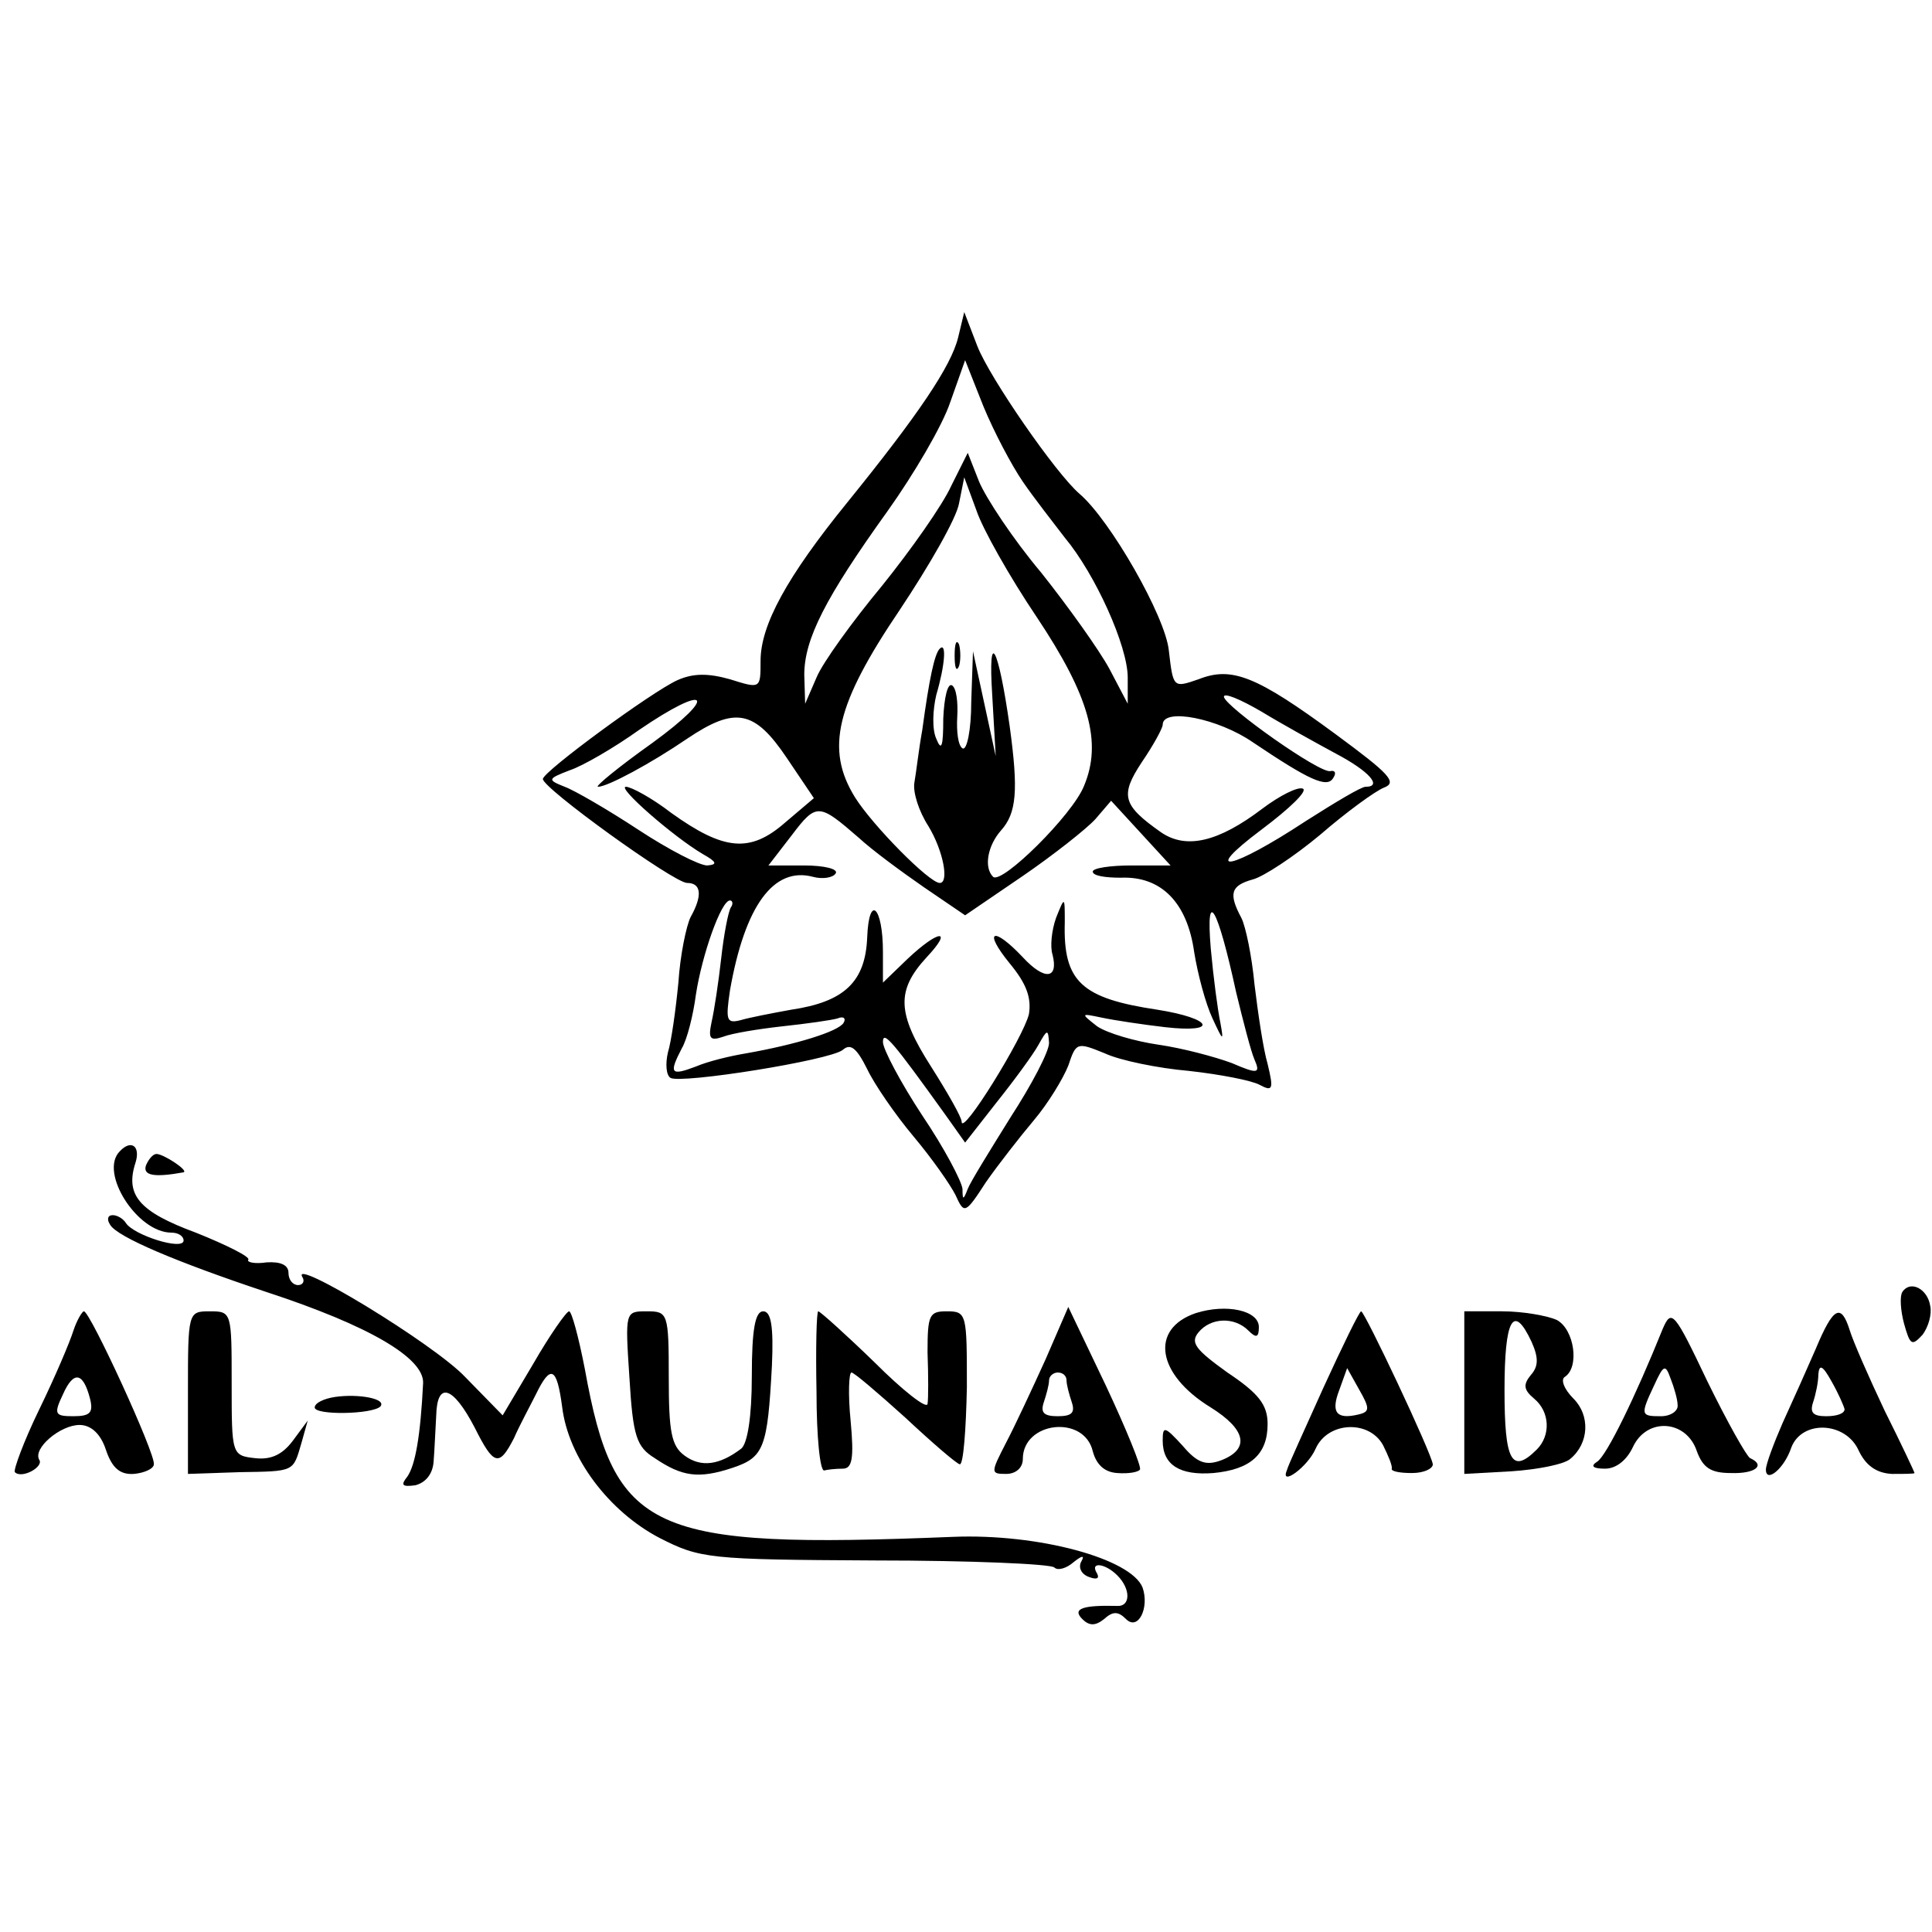 <?xml version="1.0" standalone="no"?>
<!DOCTYPE svg PUBLIC "-//W3C//DTD SVG 20010904//EN"
 "http://www.w3.org/TR/2001/REC-SVG-20010904/DTD/svg10.dtd">
<svg version="1.0" xmlns="http://www.w3.org/2000/svg"
 width="221pt" height="221pt" viewBox="0 0 221 221"
 preserveAspectRatio="xMidYMid meet">
<g transform="translate(0,221) scale(0.1,-0.1)"
fill="#000000" stroke="none">
<path d="M1096 1824 c-8 -33 -46 -89 -127 -189 -69 -85 -99 -140 -99 -181 0
-32 0 -32 -35 -21 -25 7 -42 7 -60 -1 -29 -13 -153 -104 -154 -113 -1 -10 150
-119 165 -119 16 0 18 -14 4 -39 -5 -10 -12 -44 -14 -75 -3 -31 -8 -67 -12
-80 -3 -13 -2 -26 3 -29 12 -7 182 20 197 32 9 8 16 2 28 -22 8 -17 32 -52 53
-77 21 -25 42 -55 48 -67 10 -22 11 -22 35 15 14 20 39 52 55 71 16 19 33 47
39 62 9 27 10 27 42 14 17 -8 61 -17 96 -20 36 -4 72 -11 81 -16 15 -8 16 -5
9 24 -5 17 -11 58 -15 91 -3 32 -10 66 -15 76 -15 28 -12 37 13 44 12 3 47 26
77 51 30 26 63 50 73 54 16 6 6 16 -55 61 -91 67 -119 78 -157 63 -29 -10 -29
-10 -34 33 -4 39 -67 149 -102 179 -27 23 -103 133 -117 169 l-15 39 -7 -29z
m74 -165 c13 -19 35 -47 48 -64 35 -42 72 -124 72 -160 l0 -30 -21 40 c-12 22
-47 71 -78 110 -32 38 -63 85 -71 104 l-13 33 -19 -38 c-10 -22 -46 -73 -79
-114 -34 -41 -68 -88 -75 -105 l-13 -30 -1 33 c0 41 24 88 95 187 30 42 63 98
72 125 l17 48 21 -53 c12 -29 32 -67 45 -86z m16 -155 c60 -90 75 -143 54
-193 -13 -33 -94 -113 -104 -104 -11 11 -6 36 9 53 18 20 20 46 10 119 -13 92
-25 114 -20 36 l4 -70 -13 60 -13 60 -2 -58 c0 -32 -5 -56 -10 -53 -5 3 -7 19
-6 36 1 17 -1 33 -6 36 -5 3 -9 -14 -10 -38 0 -32 -2 -38 -8 -23 -5 11 -4 33
0 50 10 34 12 61 4 53 -6 -6 -12 -34 -20 -93 -4 -22 -7 -49 -9 -60 -2 -11 5
-33 16 -50 17 -28 24 -65 13 -65 -12 0 -77 66 -97 98 -34 55 -22 106 51 214
34 51 65 105 68 122 l6 30 14 -38 c7 -21 38 -76 69 -122z m342 -156 c38 -20
54 -38 34 -38 -5 0 -35 -18 -68 -39 -85 -56 -123 -64 -51 -10 32 24 54 45 47
47 -6 2 -26 -8 -46 -23 -50 -38 -87 -47 -116 -27 -44 31 -47 42 -22 80 13 19
24 39 24 43 0 20 64 7 103 -20 64 -43 85 -53 92 -41 4 6 2 9 -3 8 -11 -4 -121
74 -122 85 0 5 19 -3 43 -17 23 -14 61 -35 85 -48z m-782 12 c-38 -27 -66 -50
-62 -50 11 0 61 27 102 55 55 37 77 33 114 -22 l31 -46 -33 -28 c-40 -35 -70
-32 -130 11 -22 17 -46 30 -52 30 -11 0 54 -57 88 -77 16 -9 17 -12 5 -13 -9
0 -44 18 -79 41 -35 23 -73 45 -84 49 -20 8 -20 9 6 19 15 5 51 26 79 46 79
54 92 41 15 -15z m236 -108 c15 -14 49 -39 75 -57 l47 -32 66 45 c35 24 73 54
83 65 l18 21 34 -37 34 -37 -45 0 c-24 0 -44 -3 -44 -7 0 -5 15 -7 32 -7 46 2
76 -28 84 -85 4 -25 13 -59 21 -76 12 -26 13 -27 9 -5 -3 14 -8 52 -11 85 -6
72 8 47 29 -50 8 -33 17 -68 21 -77 7 -16 4 -17 -26 -4 -19 7 -56 17 -84 21
-27 4 -58 13 -70 21 -19 15 -19 15 5 10 14 -3 47 -8 73 -11 62 -7 54 10 -9 20
-87 13 -108 32 -106 100 0 30 0 30 -10 5 -5 -14 -7 -33 -4 -42 7 -28 -9 -30
-34 -3 -34 36 -46 31 -15 -7 19 -23 25 -39 22 -58 -6 -26 -77 -141 -77 -123 0
5 -16 33 -35 63 -39 61 -40 87 -5 125 31 33 14 32 -22 -2 l-28 -27 0 35 c0 52
-16 67 -18 17 -2 -51 -26 -74 -87 -83 -22 -4 -48 -9 -58 -12 -16 -4 -17 0 -12
34 17 97 50 142 95 130 11 -3 23 -1 26 4 3 5 -13 9 -36 9 l-41 0 27 35 c28 37
31 36 76 -3z m-146 -80 c-3 -5 -8 -31 -11 -58 -3 -27 -8 -60 -11 -73 -4 -19
-2 -22 13 -17 10 4 41 9 68 12 28 3 56 7 63 9 7 3 10 0 7 -5 -6 -10 -55 -25
-112 -35 -18 -3 -43 -9 -57 -15 -29 -11 -31 -8 -16 21 6 10 13 38 16 61 7 46
29 108 39 108 3 0 4 -4 1 -8z m246 -238 l22 -31 36 46 c20 25 42 55 48 66 10
18 11 18 12 2 0 -10 -20 -48 -44 -85 -23 -37 -46 -74 -49 -82 -5 -13 -6 -13
-6 0 -1 9 -21 47 -46 84 -25 38 -45 76 -45 84 0 14 11 1 72 -84z"/>
<path d="M1092 1460 c0 -14 2 -19 5 -12 2 6 2 18 0 25 -3 6 -5 1 -5 -13z"/>
<path d="M137 893 c-24 -24 20 -93 59 -93 8 0 14 -4 14 -9 0 -12 -57 6 -66 20
-3 5 -10 9 -15 9 -6 0 -7 -5 -3 -11 8 -14 77 -43 179 -77 116 -38 180 -75 179
-104 -3 -61 -9 -94 -18 -107 -8 -10 -6 -12 9 -10 12 3 20 13 21 27 1 12 2 36
3 53 1 39 19 34 44 -14 22 -44 28 -45 45 -12 6 14 18 36 25 50 17 35 24 31 30
-14 7 -59 54 -120 111 -150 47 -24 56 -25 247 -26 109 0 201 -4 205 -8 4 -4
14 -1 22 6 10 8 13 8 9 1 -4 -7 0 -15 9 -18 8 -3 12 -2 9 4 -9 14 9 12 23 -2
16 -16 15 -36 0 -35 -39 1 -52 -3 -40 -15 8 -8 15 -8 25 0 10 9 16 9 25 0 14
-14 27 13 19 36 -13 33 -119 62 -217 58 -347 -14 -387 4 -421 192 -7 36 -15
66 -18 66 -3 0 -22 -27 -41 -60 l-35 -59 -43 44 c-36 38 -201 138 -186 114 3
-5 0 -9 -5 -9 -6 0 -11 6 -11 14 0 9 -9 13 -25 12 -13 -2 -23 0 -21 3 3 3 -25
17 -60 31 -65 24 -81 43 -69 80 6 19 -5 27 -18 13z"/>
<path d="M167 877 c-4 -12 10 -14 43 -8 6 2 -23 21 -31 21 -4 0 -9 -6 -12 -13z"/>
<path d="M2176 732 c-3 -5 -2 -21 2 -36 7 -25 9 -26 21 -13 7 9 11 24 9 33 -3
20 -23 30 -32 16z"/>
<path d="M1368 708 c-53 -18 -45 -70 17 -108 40 -25 45 -47 13 -60 -18 -7 -28
-4 -45 16 -21 23 -23 23 -23 6 0 -28 20 -40 58 -37 42 4 62 21 62 56 0 22 -10
35 -46 59 -36 26 -43 34 -33 46 14 17 41 18 57 2 9 -9 12 -8 12 4 0 19 -37 27
-72 16z"/>
<path d="M84 688 c-4 -13 -21 -53 -39 -90 -18 -37 -30 -70 -28 -72 8 -8 33 6
28 14 -8 13 24 40 46 40 13 0 24 -10 30 -28 7 -21 16 -29 32 -28 12 1 23 6 23
11 2 12 -73 175 -80 175 -2 0 -8 -10 -12 -22z m19 -78 c4 -16 0 -20 -19 -20
-21 0 -23 2 -12 25 12 27 23 26 31 -5z"/>
<path d="M215 617 l0 -93 58 2 c65 1 62 0 72 34 l7 25 -17 -23 c-12 -16 -25
-22 -43 -20 -27 3 -27 4 -27 86 0 81 0 82 -25 82 -25 0 -25 -1 -25 -93z"/>
<path d="M720 634 c4 -67 8 -79 29 -92 31 -21 50 -24 89 -11 36 12 40 23 45
117 2 45 -1 62 -10 62 -9 0 -13 -20 -13 -74 0 -47 -5 -77 -12 -83 -25 -19 -46
-22 -65 -8 -15 11 -18 27 -18 89 0 74 -1 76 -25 76 -25 0 -25 0 -20 -76z"/>
<path d="M934 618 c0 -51 4 -92 9 -90 4 1 13 2 21 2 11 0 13 12 9 55 -3 30 -2
55 1 55 3 0 31 -24 62 -52 31 -29 59 -53 62 -53 4 0 7 39 8 88 0 84 0 87 -23
87 -20 0 -22 -4 -22 -47 1 -27 1 -53 0 -59 -1 -6 -28 15 -61 48 -33 32 -62 58
-64 58 -2 0 -3 -42 -2 -92z"/>
<path d="M1196 655 c-15 -33 -35 -76 -45 -95 -18 -35 -18 -36 0 -36 11 0 19 7
19 17 0 43 70 51 80 9 4 -15 13 -24 28 -25 13 -1 24 1 26 4 2 3 -16 47 -39 96
l-43 90 -26 -60z m24 -24 c0 -5 3 -16 6 -25 4 -12 0 -16 -16 -16 -16 0 -20 4
-16 16 3 9 6 20 6 25 0 5 5 9 10 9 6 0 10 -4 10 -9z"/>
<path d="M1514 623 c-21 -47 -41 -90 -42 -95 -8 -19 24 4 33 25 14 31 61 33
77 4 6 -12 11 -24 10 -27 -1 -3 9 -5 23 -5 14 0 24 5 24 10 -2 14 -78 175 -82
175 -2 0 -21 -39 -43 -87z m40 -31 c-25 -6 -32 2 -22 28 l9 25 14 -25 c12 -21
12 -25 -1 -28z"/>
<path d="M1675 617 l0 -93 54 3 c30 2 60 8 67 14 22 18 23 50 4 69 -11 11 -15
22 -10 25 17 11 11 54 -9 65 -11 5 -39 10 -63 10 l-43 0 0 -93z m77 58 c8 -18
8 -28 -1 -38 -9 -11 -8 -17 4 -27 18 -15 19 -42 3 -58 -29 -29 -37 -13 -37 68
0 81 10 100 31 55z"/>
<path d="M1902 690 c-31 -77 -64 -145 -75 -152 -8 -5 -5 -8 9 -8 13 0 25 10
32 25 16 34 61 31 73 -5 7 -19 16 -25 39 -25 28 -1 40 9 22 17 -4 2 -26 41
-49 88 -38 80 -41 83 -51 60z m17 -87 c1 -7 -8 -13 -19 -13 -23 0 -24 1 -8 35
11 24 13 25 19 8 4 -10 8 -24 8 -30z"/>
<path d="M2077 667 c-10 -23 -27 -61 -38 -85 -10 -23 -19 -47 -19 -53 0 -16
21 1 29 25 12 32 62 30 77 -3 8 -17 20 -26 38 -27 14 0 26 0 26 1 0 1 -15 33
-34 71 -18 38 -36 79 -40 92 -10 32 -19 27 -39 -21z m33 -69 c0 -5 -9 -8 -21
-8 -15 0 -19 4 -15 16 3 9 6 23 6 32 1 12 5 10 15 -8 8 -14 14 -28 15 -32z"/>
<path d="M383 612 c-13 -2 -23 -7 -23 -12 0 -9 65 -8 75 1 8 9 -25 15 -52 11z"/>
</g>
</svg>
